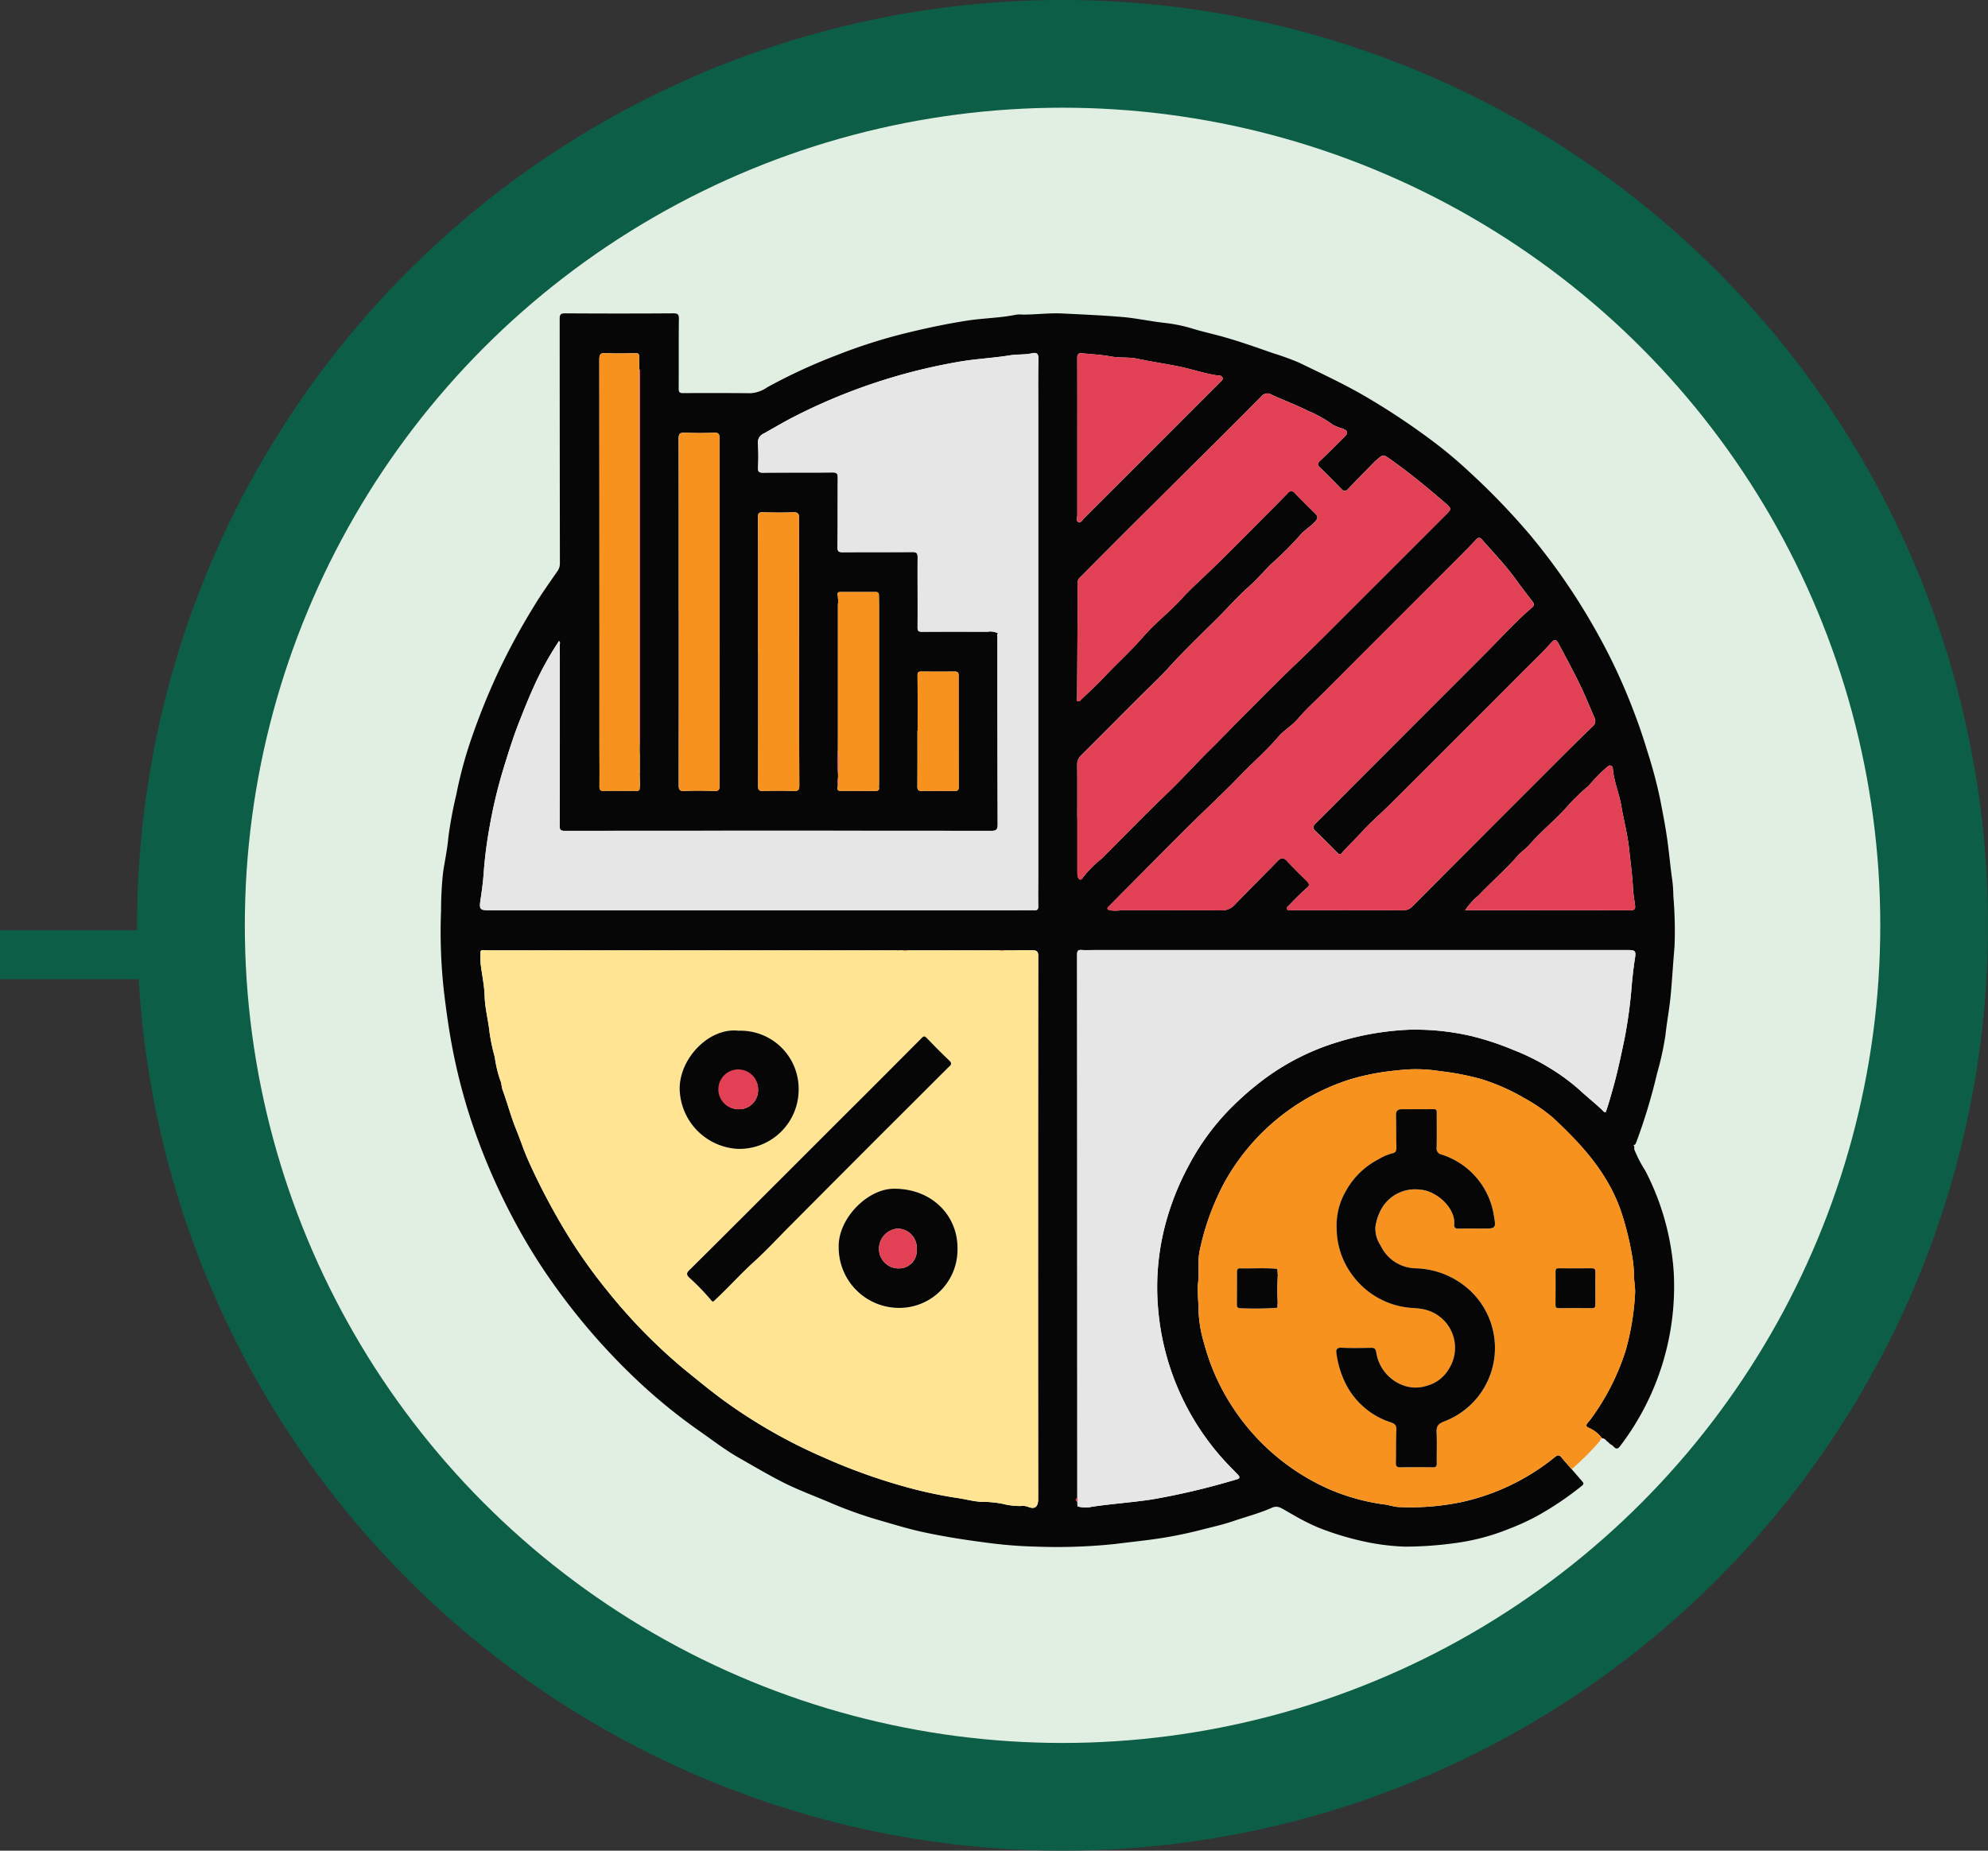 <svg xmlns="http://www.w3.org/2000/svg" xmlns:xlink="http://www.w3.org/1999/xlink" width="203" height="189" viewBox="0 0 203 189">
  <rect x="0" y="0" width="203" height="189" fill="#333333" stroke="none"/>
  <defs>
    <clipPath id="clip-path">
      <rect id="Rectángulo_378084" data-name="Rectángulo 378084" width="126.046" height="125.976" fill="none"/>
    </clipPath>
  </defs>
  <g id="Grupo_1073658" data-name="Grupo 1073658" transform="translate(-701 -16708)">
    <path id="Trazado_608968" data-name="Trazado 608968" d="M94.5,0A94.5,94.5,0,1,1,0,94.5,94.5,94.5,0,0,1,94.5,0Z" transform="translate(715 16708)" fill="#0c5e46"/>
    <rect id="Rectángulo_378076" data-name="Rectángulo 378076" width="16" height="5" transform="translate(701 16803)" fill="#0c5e46"/>
    <circle id="Elipse_1142" data-name="Elipse 1142" cx="83.5" cy="83.5" r="83.5" transform="translate(726 16719)" fill="#e1efe3"/>
    <g id="Grupo_1072870" data-name="Grupo 1072870" transform="translate(746 16740)" clip-path="url(#clip-path)">
      <path id="Trazado_610485" data-name="Trazado 610485" d="M115.484,118.034c.366.425.731.85,1.1,1.274.153.176.126.282-.066.438a32.017,32.017,0,0,1-4.607,3.1,24.586,24.586,0,0,1-2.853,1.3,22.239,22.239,0,0,1-5.184,1.4,37.9,37.9,0,0,1-5.418.405,23.3,23.3,0,0,1-4.545-.612,29.234,29.234,0,0,1-4.262-1.324,21.837,21.837,0,0,1-2.619-1.323c-.439-.231-.853-.51-1.3-.723a1.011,1.011,0,0,0-.86.013c-1.282.571-2.643.918-3.966,1.371-1.106.379-2.259.623-3.393.918a42.842,42.842,0,0,1-5.194.988c-1.124.148-2.265.269-3.387.414a57.111,57.111,0,0,1-8.135.276,45.717,45.717,0,0,1-5.195-.423c-2.1-.271-4.2-.6-6.27-1.045-1.554-.331-3.078-.807-4.608-1.245a42.84,42.84,0,0,1-4.986-1.791c-1.515-.646-3.067-1.215-4.541-1.942-1.612-.8-3.16-1.728-4.726-2.615-1.4-.793-2.686-1.795-4.012-2.719a56.757,56.757,0,0,1-7.089-5.872,65.657,65.657,0,0,1-6.984-7.974A60.27,60.27,0,0,1,8.86,95.054a65.436,65.436,0,0,1-5.4-11.6A59.117,59.117,0,0,1,1.4,76.05C.924,73.794.6,71.51.328,69.215A54.778,54.778,0,0,1,.038,61a36,36,0,0,1,.2-3.845c.168-1.2.442-2.394.539-3.6A43.155,43.155,0,0,1,1.6,49.121a42.675,42.675,0,0,1,1.611-5.91A69.568,69.568,0,0,1,5.9,36.583a68.842,68.842,0,0,1,3.661-6.729c.723-1.2,1.547-2.342,2.346-3.5a1.357,1.357,0,0,0,.265-.825Q12.154,13.063,12.15.591c0-.448.072-.594.562-.591q5.512.037,11.024,0c.45,0,.593.079.587.567-.03,2.37-.006,4.74-.021,7.11,0,.354.071.473.452.47q3.459-.023,6.918.01a3.3,3.3,0,0,0,1.664-.6,56.8,56.8,0,0,1,7.177-3.31,54.519,54.519,0,0,1,7.063-2.245c2.042-.5,4.094-.933,6.177-1.258C55.428.486,57.126.476,58.786.134A3.421,3.421,0,0,1,59.46.128c1.36,0,2.717-.183,4.078-.112,2,.1,4.009.186,6.007.352,1.443.12,2.864.435,4.308.6a15.522,15.522,0,0,1,2.828.566c1.108.345,2.242.584,3.353.9,1.683.483,3.329,1.062,4.976,1.643a25.774,25.774,0,0,1,2.664.969c2.305,1.118,4.632,2.2,6.853,3.5a72.974,72.974,0,0,1,6.188,4.074,45.882,45.882,0,0,1,4.371,3.616,71.668,71.668,0,0,1,6.186,6.433,65.025,65.025,0,0,1,4.83,6.62q1.746,2.752,3.218,5.653a60.419,60.419,0,0,1,2.546,5.814q.744,1.948,1.342,3.938a49.3,49.3,0,0,1,1.3,4.858c.27,1.4.55,2.812.748,4.235.193,1.388.312,2.784.514,4.169a14.123,14.123,0,0,1,.1,1.553,41.963,41.963,0,0,1,.121,5.163c-.151,1.68-.241,3.364-.4,5.044-.127,1.326-.381,2.631-.522,3.954a30.205,30.205,0,0,1-.864,3.963,58.176,58.176,0,0,1-2.124,7.028c-.052.135-.083.24-.232.269l-.086.019.092.02.037.261c-.009.037-.018.073-.027.109A12.775,12.775,0,0,0,123,87.549a26.125,26.125,0,0,1,2.518,7.3,25.1,25.1,0,0,1,.394,3.139A26.857,26.857,0,0,1,120.42,115.7c-.414.556-.622-.057-.891-.158-.168-.063-.3-.307-.508-.4a.533.533,0,0,0-.424-.246,3.269,3.269,0,0,0-1.381-1.087c-.326-.171-.247-.3-.1-.5.1-.133.224-.25.32-.387a24.174,24.174,0,0,0,3.568-7.023,26.556,26.556,0,0,0,.951-5.778c.04-.619-.1-1.226-.107-1.839a12.254,12.254,0,0,0-.208-2.109,29.884,29.884,0,0,0-1.176-4.639c-1.362-3.834-4.012-6.717-6.914-9.408a17.785,17.785,0,0,0-2.922-1.993,21,21,0,0,0-4.443-1.951,27.92,27.92,0,0,0-4.2-.8,15.376,15.376,0,0,0-4.293-.071,24.626,24.626,0,0,0-4.839.923A22.437,22.437,0,0,0,80.038,88.745a26.028,26.028,0,0,0-2.515,6.888c-.271,1.173-.03,2.38-.205,3.568a20.324,20.324,0,0,0,.061,2.063,13.127,13.127,0,0,0,.589,3.971,22.042,22.042,0,0,0,2.657,6.09,22.717,22.717,0,0,0,10.089,8.755,21.4,21.4,0,0,0,5.936,1.6,9.222,9.222,0,0,0,1.03.219,25.547,25.547,0,0,0,6.572-.5,22.887,22.887,0,0,0,9.521-4.593c.293-.238.452-.243.682.043.327.409.684.794,1.029,1.19M44.747,48.418a.06.06,0,0,0,0-.084c0-.093.015-.187.015-.281q0-9.095,0-18.189c0-.357-.013-.713-.013-1.07,0-.228-.093-.341-.335-.34-1.2,0-2.395.007-3.592,0-.312,0-.336.156-.271.394v.012q.022.281.044.562c-.009.01-.027.022-.026.03a.379.379,0,0,0,.026.07,1.439,1.439,0,0,0-.033.221q0,6.828,0,13.657v.023c0,.146,0,.293,0,.439-.007.012-.022.024-.021.036a.547.547,0,0,0,.02.078v.453a22.665,22.665,0,0,0,.018,2.725c0,.1,0,.2-.006.3a1.811,1.811,0,0,0-.014.724c0,.25-.216.593.3.591q1.77-.007,3.541.005c.25,0,.408-.063.35-.355m-24.42-1.241c0-.065,0-.13,0-.2v-.818a.065.065,0,0,0,0-.087q0-.408,0-.815a.063.063,0,0,0,0-.088q-.01-.3-.02-.61c.009-.015.028-.03.026-.044a.624.624,0,0,0-.023-.1c0-.143.005-.286.009-.429a2.639,2.639,0,0,0,.028-.278q0-18.684,0-37.366a1.179,1.179,0,0,0-.065-.657c-.007-.413-.034-.827-.016-1.239.013-.3-.08-.386-.378-.381-1.012.018-2.026.047-3.036-.008-.571-.031-.654.167-.654.686q.022,19.633.012,39.266c0,1.43.015,2.859,0,4.288,0,.361.083.483.46.473,1.011-.027,2.024,0,3.036-.014.191,0,.413.1.575-.1.012-.007.035-.014.035-.022a.4.4,0,0,0-.011-.076,3.207,3.207,0,0,0,.021-.939.061.061,0,0,0,0-.086c0-.122,0-.244,0-.366m44.678,73.8c-.187.137-.222.27.008.4l.008.468h-.092l.089-.012a2.706,2.706,0,0,0,1.43.059c2.041-.31,4.1-.445,6.145-.75a73.414,73.414,0,0,0,8.7-2.061c.37-.1.3-.271.11-.471-.309-.328-.633-.642-.941-.969a26.287,26.287,0,0,1-7.221-16.18,25.125,25.125,0,0,1,.964-9.156,27.6,27.6,0,0,1,2.228-5.361,24.622,24.622,0,0,1,5.052-6.551,29.73,29.73,0,0,1,2.821-2.345A24.533,24.533,0,0,1,91.3,74.514a28.812,28.812,0,0,1,7.614-1.357,25.368,25.368,0,0,1,6.224.624,28.581,28.581,0,0,1,4.44,1.461,22.687,22.687,0,0,1,3.642,1.811,20.317,20.317,0,0,1,3.13,2.309c.737.68,1.539,1.314,2.274,2.014.086.082.146.227.348.183.265-.731.474-1.5.689-2.256.5-1.742.873-3.522,1.24-5.3a49.068,49.068,0,0,0,.73-5.485c.082-.9.187-1.8.325-2.687.106-.684.032-.808-.662-.808H66.738c-.431,0-.864.024-1.293-.008-.389-.029-.461.13-.461.488Q65,79.865,65,94.226q0,13.373.008,26.746M56.945,32.687c-.2.083-.094.257-.094.382q0,9.565.026,19.129c0,.48-.116.647-.625.647q-21.8-.02-43.592,0c-.437,0-.51-.126-.509-.53q.024-9.227.014-18.453c0-.135.072-.3-.081-.4A32.2,32.2,0,0,0,9.5,38.14c-.515,1.127-.977,2.3-1.437,3.458-.682,1.72-1.223,3.483-1.76,5.247A50.22,50.22,0,0,0,4.966,52.6a43.119,43.119,0,0,0-.578,4.614c-.065.938-.2,1.872-.337,2.8-.116.8-.016.941.781.941h54.11c.563,0,1.125-.012,1.687,0,.286.008.391-.079.387-.384-.018-1.015,0-2.032,0-3.048q0-23.954,0-47.909c0-1.655-.017-3.311.021-4.965.012-.531-.181-.683-.645-.578-.746.168-1.512.09-2.265.212-1.765.287-3.557.359-5.323.677a58.926,58.926,0,0,0-16.886,5.677c-1,.517-1.96,1.094-2.941,1.64a.986.986,0,0,0-.58,1.035,21.189,21.189,0,0,1,.009,2.425c-.019.416.077.537.51.532,2.362-.024,4.725,0,7.087-.024.456-.005.55.136.546.56-.02,2.351.007,4.7-.031,7.053-.008.483.146.536.553.534,2.362-.016,4.725,0,7.087-.018.411,0,.545.088.542.523-.016,2.389.014,4.777-.006,7.165,0,.4.126.456.47.455,2.231-.013,4.462-.008,6.693-.005a1.693,1.693,0,0,1,1.078.178ZM25.581,65.056h-.406l-.022-.019-.022.019h-.406l-.022-.019-.022.019h-.406l-.022-.019-.022.019h-.405l-.022-.019-.022.019h-.406l-.022-.019-.022.019h-.406l-.022-.019-.022.019h-.406l-.022-.019-.022.019h-.406L22,65.037l-.022.019h-.406l-.022-.019-.022.019h-.406l-.022-.019-.022.019h-.406l-.022-.019-.022.019h-.405l-.022-.019-.022.019h-.406l-.022-.019-.022.019h-.406l-.022-.019-.022.019h-.406l-.022-.019-.022.019h-.406l-.022-.019-.022.019h-.405l-.022-.019-.022.019h-.406l-.022-.019-.022.019h-.406l-.022-.019-.022.019h-.406l-.022-.019-.022.019h-.406l-.022-.019-.022.019h-.406l-.022-.019-.022.019h-.406l-.022-.019-.022.019h-.406l-.022-.019-.022.019h-.405l-.022-.019-.022.019h-.406l-.022-.019-.022.019h-.406l-.022-.019-.022.019h-.406L13,65.037l-.022.019h-.406l-.022-.019-.022.019h-.405l-.022-.019-.022.019h-.406l-.022-.019-.022.019h-.406l-.022-.019-.022.019h-.406l-.022-.019-.022.019h-.406l-.022-.019-.022.019H9.875l-.022-.019-.022.019H9.426L9.4,65.037l-.022.019H8.976l-.022-.019-.022.019H8.526L8.5,65.037l-.022.019H6.726L6.7,65.037l-.023.019H6.275l-.021-.019-.022.019-.86,0H4.886c-.187-.007-.374-.012-.561-.022s-.27.076-.265.268c.01.375-.025.755.019,1.126.129,1.1.377,2.2.408,3.3.036,1.256.372,2.454.5,3.69a19.382,19.382,0,0,0,.536,2.542,12,12,0,0,0,.56,2.366c.143.306.126.683.244,1C6.812,80.637,7.157,82,7.687,83.3c.447,1.094.808,2.224,1.293,3.3q1.283,2.843,2.826,5.56a53.793,53.793,0,0,0,5.3,7.774A55.938,55.938,0,0,0,24.7,107.7c1.383,1.129,2.759,2.265,4.2,3.321a53.464,53.464,0,0,0,10.187,5.811A59.189,59.189,0,0,0,48,119.993a43.712,43.712,0,0,0,4.723.984c.817.118,1.612.34,2.446.4a10.915,10.915,0,0,1,2.206.2,7.059,7.059,0,0,0,1.863.226,1.592,1.592,0,0,1,.71.071c.724.307,1.063.019,1.062-.781q-.005-8.971-.011-17.941,0-18.788.017-37.575c0-.534-.334-.517-.632-.53-.635-.028-1.273,0-1.91.013l-.022-.019-.022.019h-.406L58,65.037l-.022.019H56.675l-.022-.019-.022.019h-.406l-.022-.019-.022.019h-.406l-.022-.019-.022.019h-.406l-.022-.019-.022.019h-.406l-.022-.019-.022.019h-.406l-.022-.019-.022.019h-.405l-.022-.019-.022.019h-.406l-.022-.019-.022.019h-.406l-.022-.019-.022.019h-.406l-.022-.019-.022.019h-.406l-.022-.019-.022.019h-.406l-.022-.019-.022.019h-.406l-.022-.019-.022.019h-.406l-.022-.019-.022.019h-.406l-.022-.019-.022.019h-.518l-.022-.019-.022.019-1.645,0h-1.8l-.023-.019-.022.019h-.406l-.022-.019-.022.019h-.406l-.022-.019-.022.019h-.406l-.022-.019-.022.019h-.406l-.022-.019-.022.019h-.406l-.022-.019-.022.019h-.406l-.022-.019-.022.019h-.406l-.022-.019-.022.019h-.406l-.022-.019-.022.019h-.406l-.022-.019-.022.019h-.406l-.022-.019-.022.019h-.406l-.022-.019-.022.019h-.406l-.022-.019-.022.019h-.406l-.022-.019-.022.019h-.405L40,65.037l-.022.019h-.406l-.022-.019-.022.019h-.406l-.022-.019-.022.019h-.406l-.022-.019-.022.019h-.406l-.022-.019-.022.019h-.405l-.022-.019-.022.019h-.406l-.022-.019-.022.019h-.406l-.022-.019-.022.019h-.406l-.022-.019-.022.019h-.406l-.022-.019-.022.019h-.406l-.022-.019-.022.019h-.406l-.022-.019-.022.019h-.406l-.022-.019-.022.019h-.405l-.022-.019-.022.019h-.406l-.022-.019-.022.019h-.406l-.022-.019-.022.019h-.406l-.022-.019-.022.019h-.406l-.022-.019-.022.019h-.405l-.022-.019-.022.019h-.406l-.022-.019-.022.019h-.406L31,65.037l-.022.019h-.406l-.022-.019-.022.019h-.406l-.022-.019-.022.019h-.406l-.022-.019-.022.019h-.406l-.022-.019-.022.019h-.406l-.022-.019-.022.019h-.406l-.022-.019-.022.019h-.406l-.022-.019-.022.019h-.406l-.022-.019-.022.019h-.406l-.022-.019-.022.019h-.406l-.022-.019-.022.019h-.405l-.022-.019-.022.019h-.406l-.022-.019Zm67.029-4.1v0c1.875,0,3.75-.009,5.625.007a1.264,1.264,0,0,0,.993-.4q6.415-6.448,12.849-12.876c1.831-1.832,3.656-3.67,5.515-5.473a.716.716,0,0,0,.227-.921c-.509-1.158-.982-2.334-1.534-3.471-.652-1.341-1.367-2.65-2.066-3.967-.348-.655-.474-.61-.93-.1-.872.974-1.821,1.865-2.739,2.787q-6.767,6.795-13.562,13.562c-.943.941-1.97,1.8-2.863,2.787-.662.731-1.379,1.406-2.035,2.14-.126.14-.233.352-.483.095-.745-.767-1.509-1.517-2.277-2.261-.3-.287-.27-.5.022-.786,1.307-1.285,2.593-2.592,3.889-3.889q6.713-6.725,13.428-13.447c1.588-1.587,3.091-3.262,4.8-4.729.213-.183.191-.369.023-.587-.563-.727-1.127-1.453-1.663-2.2-1.044-1.453-2.279-2.741-3.456-4.079-.183-.207-.358-.36-.639-.054-.673.732-1.378,1.434-2.081,2.137q-6.746,6.753-13.494,13.5c-.884.888-1.82,1.721-2.636,2.685-.587.693-1.43,1.167-2.019,1.858-1.207,1.417-2.617,2.625-3.9,3.96-1.732,1.8-3.576,3.488-5.347,5.249-2.336,2.324-4.649,4.671-6.971,7.008q-.531.534-1.058,1.071c-.2.2-.213.3.12.4a3.888,3.888,0,0,0,1.19-.014c3.394.007,6.787-.008,10.181.017a1.685,1.685,0,0,0,1.338-.542c1.461-1.512,2.952-2.994,4.417-4.5.334-.344.584-.375.927-.009.668.712,1.365,1.4,2.061,2.08.232.227.287.465.017.648a25.125,25.125,0,0,0-1.815,1.781c-.129.108-.3.222-.23.411.077.206.293.114.447.115,1.912.007,3.825,0,5.737,0m-27.6-9.41h0q0,2.793,0,5.586a1.5,1.5,0,0,0,.062.438c.108.362.347.305.472.093A10.555,10.555,0,0,1,67.482,55.7c2.212-2.194,4.368-4.446,6.621-6.6,1.548-1.478,2.975-3.074,4.5-4.575,1.195-1.174,2.349-2.4,3.536-3.58,1.723-1.72,3.429-3.459,5.193-5.139,2.147-2.044,4.225-4.16,6.325-6.254q4.5-4.484,8.982-8.98c.6-.6.6-.633-.052-1.2-1.787-1.547-3.609-3.048-5.538-4.417-.813-.577-.8-.6-1.532.067-.013.012-.037.012-.05.024-.939.961-1.886,1.914-2.81,2.889-.262.277-.434.258-.684,0-.707-.735-1.419-1.467-2.16-2.166-.291-.274-.31-.43-.014-.71.832-.786,1.635-1.6,2.45-2.408.442-.436.418-.646-.159-.89a4.764,4.764,0,0,1-.992-.386,12.264,12.264,0,0,0-2.522-1.414c-1.214-.618-2.5-1.086-3.741-1.66a.773.773,0,0,0-1.031.177q-3.262,3.294-6.559,6.553-2.994,2.979-5.993,5.954-2.952,2.943-5.887,5.9a.86.86,0,0,0-.337.663c.018,2.309,0,4.618-.014,6.927-.008,1.579-.022,3.159-.031,4.738,0,.133-.148.307.068.388.172.065.272-.082.378-.185.77-.747,1.569-1.468,2.3-2.249,1.341-1.427,2.8-2.733,4.084-4.223,1.155-1.337,2.6-2.425,3.8-3.749.93-1.025,1.969-1.947,2.965-2.91,2.281-2.2,4.5-4.475,6.741-6.72.4-.4.786-.806,1.182-1.207a.425.425,0,0,1,.712-.007c.675.7,1.369,1.391,2.069,2.071.3.293.322.5.014.84-.466.512-1.079.852-1.522,1.371a34.2,34.2,0,0,1-2.8,2.813c-.816.759-1.516,1.634-2.359,2.379-1.2,1.062-2.264,2.274-3.4,3.4-1.663,1.648-3.351,3.271-4.929,5.007-1,1.1-2.1,2.1-3.145,3.151-1.914,1.915-3.82,3.838-5.74,5.747a1.273,1.273,0,0,0-.405.991c.017,1.805.007,3.611.007,5.416M24.31,30.487h0q0,8.832-.009,17.663c0,.461.058.658.592.631,1.01-.051,2.025-.04,3.036,0,.469.019.55-.148.549-.574-.013-4.947-.007-9.894-.007-14.841q0-10.27,0-20.54c0-.412-.017-.662-.552-.637-.992.047-1.988.041-2.98,0-.5-.019-.651.1-.649.632.022,5.887.014,11.775.014,17.662M65.008,12.7h0q0,3.95,0,7.9c0,.251-.16.6.11.718s.424-.237.6-.413q4.188-4.175,8.368-8.36Q76.791,9.833,79.5,7.12c.151-.152.414-.305.343-.54-.083-.278-.395-.216-.63-.254-1.271-.2-2.492-.624-3.754-.884-1.439-.3-2.892-.5-4.328-.81-.88-.188-1.781-.061-2.671-.227-.981-.183-1.989-.225-2.985-.329C65.1,4.038,65,4.2,65,4.571c.015,2.708.008,5.417.008,8.125m39.6,48.265H110.9c3.522,0,7.045-.007,10.567.008.395,0,.547-.108.494-.5-.08-.605-.183-1.21-.215-1.818-.07-1.323-.252-2.636-.391-3.949-.157-1.482-.549-2.939-.8-4.413-.207-1.222-.711-2.371-.844-3.608-.02-.186,0-.4-.207-.485s-.335.108-.484.212a16.088,16.088,0,0,0-1.781,1.822A24.9,24.9,0,0,0,115.3,50.06c-1.276,1.513-2.84,2.733-4.138,4.22-.357.409-.838.71-1.193,1.121-1.237,1.433-2.681,2.657-3.976,4.029a7.355,7.355,0,0,0-1.385,1.53M32.41,34.53h.007c0,4.57.005,9.139-.009,13.709,0,.407.073.553.513.538,1.048-.035,2.1-.035,3.148,0,.472.018.554-.156.552-.58-.019-3.215-.02-6.431-.022-9.646q-.006-8.8,0-17.6c0-.48-.1-.659-.616-.638-1.029.044-2.062.033-3.092,0-.4-.011-.493.11-.492.5.014,4.57.009,9.139.009,13.709M48.7,42.618h-.017c0,1.9.009,3.8-.008,5.7,0,.349.1.465.44.461,1.125-.014,2.25-.011,3.374,0,.276,0,.407-.072.406-.38q-.014-5.7-.005-11.4c0-.314-.09-.427-.412-.422-1.124.016-2.249.013-3.374,0-.3,0-.419.05-.414.4.022,1.88.01,3.76.01,5.64" transform="translate(0 0)" fill="#060607"/>
      <path id="Trazado_610486" data-name="Trazado 610486" d="M209.368,211.811c-.344-.4-.7-.781-1.029-1.19-.229-.286-.389-.282-.682-.043a22.885,22.885,0,0,1-9.521,4.593,25.546,25.546,0,0,1-6.572.5,9.188,9.188,0,0,1-1.029-.219,21.389,21.389,0,0,1-5.937-1.6,22.717,22.717,0,0,1-10.089-8.755,22.058,22.058,0,0,1-2.657-6.09,13.141,13.141,0,0,1-.589-3.971,20.46,20.46,0,0,1-.061-2.063c.176-1.188-.066-2.4.205-3.568a26.034,26.034,0,0,1,2.515-6.887,22.436,22.436,0,0,1,12.822-10.506,24.665,24.665,0,0,1,4.839-.923,15.377,15.377,0,0,1,4.293.071,27.92,27.92,0,0,1,4.2.8,21,21,0,0,1,4.444,1.951,17.782,17.782,0,0,1,2.921,1.993c2.9,2.691,5.552,5.574,6.915,9.408a29.829,29.829,0,0,1,1.176,4.639,12.208,12.208,0,0,1,.208,2.109c.006.613.148,1.22.108,1.839a26.552,26.552,0,0,1-.952,5.778,24.184,24.184,0,0,1-3.568,7.023c-.1.137-.218.254-.32.387-.151.2-.231.326.1.5a3.274,3.274,0,0,1,1.381,1.087.418.418,0,0,0-.219.244,27.624,27.624,0,0,1-2.894,2.895m-30.023-16.963a21.146,21.146,0,0,1,.016-2.92c.006-.014.021-.03.019-.042a.625.625,0,0,0-.031-.087c-.018-.139-.037-.277-.055-.416l.025-.03-.042.01c-1.252-.126-2.507-.023-3.76-.056-.247-.006-.316.125-.316.353,0,1.109,0,2.218-.011,3.327,0,.236.047.379.339.388a32.926,32.926,0,0,0,3.77-.043.425.425,0,0,0,.046-.485m6.033-7.534a8.03,8.03,0,0,0,1.672,4.779,8.216,8.216,0,0,0,5.294,3.179c.607.1,1.217.081,1.824.2a4.014,4.014,0,0,1,2.682,6.083,3.711,3.711,0,0,1-2.255,1.743,3.665,3.665,0,0,1-2.235.026,4.27,4.27,0,0,1-2.944-3.448c-.065-.361-.194-.46-.542-.452-.993.022-1.988.041-2.98-.006-.524-.025-.6.2-.537.621a9.935,9.935,0,0,0,.784,2.725,7.849,7.849,0,0,0,4.752,4.272c.487.162.6.34.579.806-.043,1.108-.023,2.218-.047,3.328-.007.331.085.466.443.459,1.105-.022,2.212-.02,3.317,0,.321,0,.416-.1.411-.414-.017-1.034.033-2.07-.018-3.1-.032-.642.1-.908.791-1.176a8.027,8.027,0,0,0,2.415-13.553,8.509,8.509,0,0,0-5.425-2.081,4.048,4.048,0,0,1-3.512-2.353,3.068,3.068,0,0,1-.521-1.854,5.392,5.392,0,0,1,.73-2.047,3.945,3.945,0,0,1,3.815-1.78c1.683.092,3.628,1.855,3.515,3.526-.027.391.129.468.479.458.806-.022,1.612-.006,2.418-.006,1.335,0,1.381-.009,1.147-1.306a7.777,7.777,0,0,0-5.368-6.258.622.622,0,0,1-.482-.69c.03-1.165.01-2.331.01-3.5,0-.225.046-.448-.32-.443-1.087.017-2.174,0-3.261.009-.383,0-.59.176-.576.619.034,1.09.01,2.181.042,3.271.01.34-.076.549-.415.612a5.272,5.272,0,0,0-1.379.59,7.964,7.964,0,0,0-3.325,3.19,7.014,7.014,0,0,0-.982,3.951Zm26.414,6.078c0-.564-.011-1.128,0-1.691.008-.273-.045-.4-.363-.4-1.124.018-2.248.012-3.372,0-.238,0-.331.068-.33.317.007,1.146,0,2.292-.006,3.438,0,.244.094.319.334.317,1.124-.011,2.248-.016,3.372,0,.318,0,.371-.132.363-.4-.014-.526,0-1.052,0-1.579" transform="translate(-93.884 -93.777)" fill="#f8921f"/>
      <path id="Trazado_610487" data-name="Trazado 610487" d="M262.173,254.705a.417.417,0,0,1,.219-.243.533.533,0,0,1,.424.245l-.643,0" transform="translate(-143.795 -139.566)" fill="#e7e6e7"/>
      <path id="Trazado_610488" data-name="Trazado 610488" d="M269.761,188.136l-.092-.02.086-.019.006.038" transform="translate(-147.907 -103.167)" fill="#e7e6e7"/>
      <path id="Trazado_610489" data-name="Trazado 610489" d="M269.9,188.871l.026-.109a.494.494,0,0,1,.013.084c0,.009-.025.017-.039.025" transform="translate(-148.031 -103.531)" fill="#e7e6e7"/>
      <path id="Trazado_610490" data-name="Trazado 610490" d="M30.1,144.047h.405l.022.037.023-.037h.405l.022.037.023-.037h.405l.022.037.023-.037h.405l.022.037.023-.037h.405l.022.037.023-.037h.405l.022.037.023-.037h.405l.022.037.023-.037h.405l.022.037.023-.037h.405l.022.037.023-.037h.405l.022.037.023-.037h.405l.022.037.023-.037h.405l.022.037.023-.037h.405l.022.037.023-.037h.405l.022.037.023-.037h.405l.022.037.023-.037h.405l.022.037.023-.037h.405l.022.037.023-.037h.405l.022.037.023-.037h.405l.022.037.023-.037h.405l.022.037.023-.037h.405l.022.037.023-.037h.405l.022.037.023-.037h.405l.022.037.023-.037h.405l.022.037.023-.037h.405l.022.037.023-.037h.405l.022.037.023-.037h.405l.022.037.023-.037h.405l.022.037.023-.037h.405l.022.037.023-.037h.405l.022.037.023-.037h.405l.022.037.023-.037h.405l.022.037.023-.037h.405l.022.037.023-.037h.405l.022.037.023-.037h.405l.022.037.023-.037h.405l.022.037.023-.037h.405l.022.037.023-.037h.405l.022.037.023-.037h.405l.022.037.023-.037h.405l.022.037.023-.037h.405l.022.037.023-.037h.405l.022.037.023-.037h.405l.022.037.023-.037h.405l.022.037.023-.037h.405l.022.037.023-.037h.405l.022.037.023-.037h.405l.022.037.023-.037h.3c.05.075.1.074.15,0h.414a.446.446,0,0,0,.484,0h.411l.021.037.021-.037,1.645,0,.022.037.022-.037h.518l.022.037.023-.037h.405l.022.037.023-.037h.405l.022.037.023-.037h.405l.022.037.023-.037h.405l.022.037.023-.037h.405l.022.037.023-.037h.405l.022.037.023-.037h.405l.022.037.023-.037h.405l.022.037.023-.037h.405l.022.037.023-.037h.405l.022.037.023-.037h.405l.022.037.023-.037h.405l.022.037.023-.037h.405l.022.037.023-.037h.405l.022.037.023-.037h.41a.449.449,0,0,0,.485,0h.41l.022.037.023-.037h.405l.022.037.022-.037c.637-.008,1.276-.041,1.911-.013.3.014.633,0,.632.531q-.027,18.787-.017,37.575,0,8.971.011,17.941c0,.8-.339,1.088-1.062.781a1.605,1.605,0,0,0-.71-.071,7.02,7.02,0,0,1-1.863-.226,10.885,10.885,0,0,0-2.206-.2c-.834-.061-1.63-.283-2.446-.4a43.688,43.688,0,0,1-4.723-.984,59.174,59.174,0,0,1-8.92-3.165,53.439,53.439,0,0,1-10.187-5.811c-1.437-1.056-2.813-2.192-4.2-3.321a55.913,55.913,0,0,1-7.588-7.767,53.789,53.789,0,0,1-5.3-7.773q-1.545-2.714-2.826-5.56c-.485-1.075-.846-2.206-1.293-3.3-.531-1.3-.876-2.659-1.359-3.972-.118-.321-.1-.7-.244-1a12,12,0,0,1-.56-2.367,19.279,19.279,0,0,1-.536-2.542c-.13-1.235-.466-2.434-.5-3.69-.031-1.1-.279-2.2-.408-3.3-.043-.371-.009-.75-.019-1.126,0-.192.074-.278.265-.268s.374.015.561.023l.018.035.019-.035h.413l.019.036.019-.035.859,0,.021.037.022-.037h.406l.022.038.023-.038h1.755l.022.037.023-.037h.405l.022.037.023-.037h.405l.022.037.023-.037h.405l.022.037.023-.037h.405l.022.037.023-.037h.405l.022.037.023-.037h.405l.022.037.023-.037h.405l.022.037.023-.037h.405l.022.037.023-.037h.405l.022.037.023-.037h.405l.022.037.023-.037h.405l.022.037.023-.037h.405l.022.037.023-.037h.405l.022.037.023-.037h.405l.022.037.023-.037h.405l.022.037.023-.037h.405l.022.037.023-.037h.405l.022.037.023-.037h.405l.022.037.023-.037h.405l.022.037.023-.037h.405l.022.037.023-.037h.405l.022.037.023-.037h.405l.022.037.023-.037h.405l.022.037.023-.037h.405l.022.037.023-.037h.405l.022.037.023-.037h.405l.022.037.023-.037h.405l.022.037.023-.037h.405l.022.037.023-.037h.405l.022.037.023-.037h.405l.022.037.023-.037h.405l.022.037.023-.037h.405l.022.037.023-.037h.405l.022.037.023-.037h.405l.022.037.023-.037h.405l.022.037.023-.037h.405l.022.037.023-.037h.405l.022.037Zm2.631,35.885c.068-.06.135-.117.2-.177,1.354-1.259,2.586-2.641,3.957-3.886,1.285-1.167,2.467-2.447,3.694-3.678q4.83-4.846,9.661-9.692,3.223-3.227,6.456-6.443c.207-.207.55-.38.152-.758-.789-.75-1.553-1.527-2.31-2.309-.2-.205-.311-.177-.494.007q-2.986,3-5.985,6-1.768,1.768-3.541,3.533-3.485,3.482-6.967,6.966-3.624,3.621-7.257,7.234c-.262.26-.291.429-.023.711a23.638,23.638,0,0,1,2.3,2.375.8.8,0,0,0,.157.121m24.966-5.4c.052-3.365-2.594-6.172-6.522-6.139-2.7.022-5.686,3.079-5.608,5.967a6.171,6.171,0,0,0,6.348,6.2,5.948,5.948,0,0,0,5.782-6.03M35.354,152.253c-2.985-.351-6.025,2.78-6.02,5.915a6.27,6.27,0,0,0,5.906,6.151,6.055,6.055,0,0,0,6.243-6.09,5.936,5.936,0,0,0-6.128-5.975" transform="translate(-4.927 -78.99)" fill="#ffe593"/>
      <path id="Trazado_610491" data-name="Trazado 610491" d="M61.806,37.615a1.693,1.693,0,0,0-1.078-.178c-2.231,0-4.462-.007-6.693.005-.344,0-.473-.053-.469-.455.02-2.388-.01-4.777.006-7.165,0-.435-.131-.526-.542-.523-2.362.02-4.724,0-7.087.018-.407,0-.561-.051-.554-.534.037-2.351.011-4.7.031-7.053,0-.424-.09-.565-.546-.56-2.362.026-4.725,0-7.087.024-.433,0-.529-.116-.51-.532a21.3,21.3,0,0,0-.009-2.425.985.985,0,0,1,.58-1.035c.981-.545,1.945-1.124,2.94-1.64A58.926,58.926,0,0,1,57.675,9.886c1.766-.318,3.558-.39,5.323-.677.754-.122,1.519-.044,2.265-.212.465-.1.657.047.645.578-.038,1.654-.021,3.31-.021,4.965q0,23.954,0,47.909c0,1.016-.014,2.032,0,3.048,0,.305-.1.391-.387.383-.562-.015-1.125,0-1.687,0H9.7c-.8,0-.9-.144-.781-.941.136-.931.272-1.865.337-2.8a42.982,42.982,0,0,1,.578-4.614,50.2,50.2,0,0,1,1.341-5.756c.538-1.765,1.078-3.527,1.76-5.247.46-1.161.922-2.331,1.437-3.458a32.236,32.236,0,0,1,2.578-4.675c.154.1.081.262.081.4q0,9.227-.013,18.453c0,.4.072.531.509.53q21.8-.02,43.592,0c.509,0,.627-.167.625-.647q-.031-9.565-.026-19.129c0-.125-.107-.3.094-.382l-.033-.025.023.036" transform="translate(-4.872 -4.917)" fill="#e7e6e7"/>
      <path id="Trazado_610492" data-name="Trazado 610492" d="M143.957,200.814l-.008-.466a.567.567,0,0,0-.008-.4q0-13.373-.008-26.747,0-14.361-.014-28.721c0-.359.072-.517.461-.488.429.032.862.008,1.293.008h54.556c.694,0,.768.124.662.808-.138.891-.243,1.789-.325,2.687a49.057,49.057,0,0,1-.73,5.485c-.367,1.776-.741,3.556-1.24,5.3-.215.753-.424,1.525-.689,2.256-.2.044-.261-.1-.347-.183-.735-.7-1.537-1.334-2.274-2.014a20.365,20.365,0,0,0-3.13-2.309,22.7,22.7,0,0,0-3.642-1.811,28.627,28.627,0,0,0-4.44-1.46,25.372,25.372,0,0,0-6.225-.624,28.8,28.8,0,0,0-7.613,1.357,24.527,24.527,0,0,0-6.993,3.527,29.671,29.671,0,0,0-2.821,2.345,24.623,24.623,0,0,0-5.052,6.551,27.576,27.576,0,0,0-2.228,5.361,25.115,25.115,0,0,0-.964,9.156,26.284,26.284,0,0,0,7.221,16.18c.309.328.633.642.941.97.188.2.26.369-.109.471a73.436,73.436,0,0,1-8.7,2.061c-2.043.306-4.1.441-6.145.75a2.7,2.7,0,0,1-1.43-.059l0,.012" transform="translate(-78.937 -78.974)" fill="#e7e6e7"/>
      <path id="Trazado_610493" data-name="Trazado 610493" d="M175.307,88.811c-1.912,0-3.825,0-5.737,0-.153,0-.369.091-.447-.115-.071-.189.1-.3.23-.411a25.125,25.125,0,0,1,1.815-1.781c.27-.184.214-.421-.017-.648-.7-.684-1.393-1.368-2.061-2.08-.343-.365-.594-.334-.928.009-1.465,1.508-2.956,2.99-4.417,4.5a1.683,1.683,0,0,1-1.338.542c-3.394-.024-6.787-.009-10.181-.017a3.9,3.9,0,0,1-1.19.014c-.333-.1-.32-.193-.12-.4q.528-.537,1.058-1.071c2.322-2.338,4.635-4.685,6.971-7.008,1.771-1.761,3.615-3.451,5.347-5.25,1.285-1.335,2.7-2.543,3.9-3.959.589-.691,1.432-1.165,2.019-1.858.816-.964,1.751-1.8,2.636-2.685q6.735-6.764,13.494-13.5c.7-.7,1.408-1.4,2.081-2.137.282-.307.456-.154.639.054,1.177,1.338,2.412,2.627,3.456,4.079.536.746,1.1,1.473,1.663,2.2.168.218.191.4-.023.587-1.706,1.467-3.209,3.141-4.8,4.729q-6.72,6.717-13.428,13.447c-1.3,1.3-2.582,2.6-3.889,3.889-.291.287-.318.5-.022.786.768.744,1.532,1.494,2.277,2.261.25.257.357.045.483-.1.657-.734,1.373-1.409,2.035-2.14.893-.985,1.92-1.846,2.863-2.787q6.79-6.772,13.562-13.562c.918-.922,1.868-1.813,2.739-2.787.456-.51.582-.555.93.1.7,1.317,1.414,2.627,2.065,3.967.553,1.137,1.025,2.313,1.535,3.471a.716.716,0,0,1-.227.921c-1.859,1.8-3.684,3.642-5.515,5.473q-6.43,6.433-12.849,12.876a1.264,1.264,0,0,1-.993.4c-1.875-.017-3.75-.007-5.625-.007Z" transform="translate(-82.696 -27.852)" fill="#e14055"/>
      <path id="Trazado_610494" data-name="Trazado 610494" d="M143.885,61.493c0-1.806.01-3.611-.008-5.416a1.274,1.274,0,0,1,.405-.991c1.919-1.909,3.826-3.831,5.739-5.746,1.049-1.05,2.147-2.055,3.145-3.152,1.578-1.735,3.266-3.358,4.929-5.006,1.141-1.13,2.2-2.343,3.4-3.4.843-.745,1.543-1.62,2.359-2.38a34.123,34.123,0,0,0,2.8-2.813c.443-.519,1.056-.86,1.522-1.371.308-.338.287-.548-.014-.84-.7-.68-1.393-1.368-2.069-2.072-.266-.277-.48-.228-.712.008-.4.4-.783.809-1.182,1.207-2.242,2.245-4.46,4.516-6.741,6.72-1,.962-2.035,1.885-2.965,2.909-1.2,1.324-2.643,2.411-3.8,3.749-1.288,1.491-2.744,2.8-4.084,4.224-.734.782-1.533,1.5-2.3,2.249-.106.1-.206.25-.378.185-.215-.081-.068-.256-.067-.388.008-1.579.023-3.159.03-4.738.012-2.309.032-4.618.014-6.927a.862.862,0,0,1,.338-.664q2.935-2.959,5.887-5.9,2.991-2.983,5.993-5.954c2.19-2.18,4.384-4.357,6.559-6.553a.774.774,0,0,1,1.032-.178c1.238.574,2.527,1.042,3.741,1.661a12.222,12.222,0,0,1,2.522,1.414,4.779,4.779,0,0,0,.992.386c.577.244.6.454.159.89-.816.8-1.618,1.622-2.45,2.408-.3.28-.277.436.013.71.741.7,1.453,1.431,2.16,2.166.25.26.423.279.685,0,.924-.975,1.871-1.928,2.81-2.889.012-.013.036-.013.049-.024.735-.666.719-.644,1.532-.067,1.928,1.369,3.75,2.871,5.538,4.417.651.564.651.6.052,1.2q-4.494,4.486-8.983,8.979c-2.1,2.094-4.178,4.21-6.325,6.254-1.765,1.68-3.47,3.418-5.193,5.139-1.187,1.184-2.342,2.406-3.536,3.58-1.527,1.5-2.953,3.1-4.5,4.575-2.253,2.152-4.409,4.4-6.621,6.6a10.594,10.594,0,0,0-1.947,1.966c-.125.212-.363.269-.471-.093a1.472,1.472,0,0,1-.062-.438q0-2.793,0-5.586h0" transform="translate(-78.878 -9.943)" fill="#e14055"/>
      <path id="Trazado_610495" data-name="Trazado 610495" d="M39.993,48.924l-.008.428c-.011.013-.033.028-.031.041a.64.64,0,0,0,.028.1q.01.3.02.61c-.01.008-.029.019-.028.024a.38.38,0,0,0,.029.063q0,.408,0,.815c-.01.008-.031.019-.029.023a.419.419,0,0,0,.029.063v.818a.11.11,0,0,0,0,.2c0,.122,0,.244,0,.366-.009.008-.028.019-.027.024A.364.364,0,0,0,40,52.56a3.219,3.219,0,0,1-.021.938.084.084,0,0,0-.024.1c-.163.2-.385.094-.575.1-1.012.012-2.025-.013-3.037.014-.377.01-.465-.112-.46-.473.018-1.429,0-2.858,0-4.288q0-19.633-.012-39.266c0-.519.084-.717.654-.686,1.009.054,2.024.025,3.036.008.3,0,.391.085.378.381-.018.412.008.826.015,1.239,0,.093-.014.187-.014.281q0,18.762,0,37.523c0,.166.031.332.048.5" transform="translate(-19.677 -4.931)" fill="#f8921f"/>
      <path id="Trazado_610496" data-name="Trazado 610496" d="M53.824,45.293c0-5.887.008-11.775-.014-17.663,0-.532.154-.651.649-.632.992.037,1.989.044,2.98,0,.536-.025.553.225.552.637q-.012,10.27,0,20.541c0,4.947-.006,9.894.007,14.841,0,.426-.08.593-.549.574-1.011-.041-2.026-.052-3.036,0-.534.028-.593-.17-.592-.631q.022-8.831.01-17.663Z" transform="translate(-29.513 -14.806)" fill="#f8921f"/>
      <path id="Trazado_610497" data-name="Trazado 610497" d="M143.912,17.642c0-2.709.007-5.417-.008-8.125,0-.369.1-.533.471-.494,1,.1,2,.146,2.985.329.89.166,1.792.038,2.671.226,1.436.307,2.889.515,4.328.81,1.261.26,2.482.68,3.754.884.236.037.547-.025.63.254.07.235-.192.388-.343.54q-2.7,2.717-5.412,5.421-4.182,4.181-8.368,8.359c-.177.176-.34.523-.6.413s-.109-.466-.109-.717q0-3.95,0-7.9h0" transform="translate(-78.904 -4.946)" fill="#e14055"/>
      <path id="Trazado_610498" data-name="Trazado 610498" d="M231.677,117.047a7.355,7.355,0,0,1,1.385-1.53c1.295-1.373,2.739-2.6,3.976-4.029.355-.411.836-.712,1.193-1.121,1.3-1.487,2.862-2.707,4.137-4.22a24.906,24.906,0,0,1,1.936-1.832,16.169,16.169,0,0,1,1.781-1.822c.149-.1.271-.3.484-.212s.187.3.207.485c.133,1.237.637,2.386.844,3.608.25,1.474.642,2.93.8,4.413.139,1.313.321,2.627.391,3.949.032.608.135,1.213.215,1.818.052.393-.1.5-.494.5-3.522-.015-7.045-.008-10.567-.008h-6.289" transform="translate(-127.069 -56.086)" fill="#e14055"/>
      <path id="Trazado_610499" data-name="Trazado 610499" d="M71.769,59.208c0-4.57,0-9.14-.009-13.709,0-.391.091-.512.492-.5,1.03.029,2.063.04,3.092,0,.517-.022.617.158.616.638q-.02,8.8,0,17.6c0,3.216,0,6.432.023,9.647,0,.424-.08.6-.552.58-1.048-.04-2.1-.039-3.148,0-.44.014-.514-.132-.513-.538.015-4.57.009-9.139.009-13.709h-.007" transform="translate(-39.359 -24.677)" fill="#f8921f"/>
      <path id="Trazado_610500" data-name="Trazado 610500" d="M89.771,78.423c0-.146,0-.293,0-.439l.025-.01-.024-.013q0-6.828,0-13.657a1.482,1.482,0,0,1,.033-.221.079.079,0,0,0,0-.1l-.043-.561.024-.008-.026,0c-.064-.238-.041-.4.271-.394,1.2.009,2.395.007,3.592,0,.242,0,.335.112.335.34,0,.357.014.713.013,1.07q0,9.095,0,18.189c0,.093-.01.187-.015.281-.01.008-.03.02-.029.023a.454.454,0,0,0,.032.06c.058.292-.1.357-.35.355q-1.77-.009-3.541-.005c-.513,0-.3-.342-.3-.591a.983.983,0,0,0,.014-.725c0-.1,0-.2.006-.3a13.912,13.912,0,0,0-.018-2.725c0-.151,0-.3,0-.452.012-.01.035-.023.034-.03a.579.579,0,0,0-.034-.084" transform="translate(-49.209 -34.562)" fill="#f8921f"/>
      <path id="Trazado_610501" data-name="Trazado 610501" d="M107.833,87.048c0-1.88.012-3.761-.01-5.64,0-.351.117-.4.414-.4,1.125.012,2.249.014,3.374,0,.322,0,.413.108.412.422q-.009,5.7.005,11.4c0,.308-.13.382-.406.38-1.124-.009-2.249-.012-3.374,0-.342,0-.443-.111-.44-.461.018-1.9.008-3.8.008-5.7h.017" transform="translate(-59.13 -44.429)" fill="#f8921f"/>
      <path id="Trazado_610502" data-name="Trazado 610502" d="M44.936,50.905c-.017-.166-.048-.332-.048-.5q0-18.762,0-37.523c0-.093.009-.187.014-.281a1.173,1.173,0,0,1,.065.658q0,18.683,0,37.366a2.639,2.639,0,0,1-.029.278" transform="translate(-24.619 -6.912)" fill="#e14055"/>
      <path id="Trazado_610503" data-name="Trazado 610503" d="M89.79,98.4a13.943,13.943,0,0,1,.018,2.724A22.664,22.664,0,0,1,89.79,98.4" transform="translate(-49.23 -53.967)" fill="#e14055"/>
      <path id="Trazado_610504" data-name="Trazado 610504" d="M143.782,267.92a.567.567,0,0,1,.008.4c-.23-.13-.2-.264-.008-.4" transform="translate(-78.777 -146.947)" fill="#e14055"/>
      <path id="Trazado_610505" data-name="Trazado 610505" d="M89.8,105.093a.983.983,0,0,1-.014.725,1.814,1.814,0,0,1,.014-.725" transform="translate(-49.23 -57.641)" fill="#e14055"/>
      <path id="Trazado_610506" data-name="Trazado 610506" d="M126.913,144.082a.449.449,0,0,1-.485,0h.485" transform="translate(-69.343 -79.025)" fill="#f8921f"/>
      <path id="Trazado_610507" data-name="Trazado 610507" d="M104.988,144.079a.446.446,0,0,1-.484,0h.484" transform="translate(-57.318 -79.024)" fill="#f8921f"/>
      <path id="Trazado_610508" data-name="Trazado 610508" d="M143.891,269.827l0-.012-.089.012Z" transform="translate(-78.87 -147.987)" fill="#e14055"/>
      <path id="Trazado_610509" data-name="Trazado 610509" d="M89.875,65.159a.078.078,0,0,1,0,.1.436.436,0,0,1-.026-.071c0-.008.017-.019.026-.029" transform="translate(-49.28 -35.738)" fill="#e14055"/>
      <path id="Trazado_610510" data-name="Trazado 610510" d="M89.808,97.14a.579.579,0,0,1,.034.084c0,.007-.022.02-.034.03a.512.512,0,0,1-.02-.078c0-.011.013-.024.02-.036" transform="translate(-49.246 -53.279)" fill="#e14055"/>
      <path id="Trazado_610511" data-name="Trazado 610511" d="M44.936,98.522a.627.627,0,0,1-.028-.1c0-.012.02-.028.031-.041a.6.6,0,0,1,.023.1c0,.014-.017.029-.026.044" transform="translate(-24.631 -53.959)" fill="#e14055"/>
      <path id="Trazado_610512" data-name="Trazado 610512" d="M44.946,104.246a.11.11,0,0,1,0-.2c0,.065,0,.13,0,.2" transform="translate(-24.62 -57.069)" fill="#e14055"/>
      <path id="Trazado_610513" data-name="Trazado 610513" d="M103.4,144.081c-.05.074-.1.075-.15,0h.15" transform="translate(-56.632 -79.025)" fill="#f8921f"/>
      <path id="Trazado_610514" data-name="Trazado 610514" d="M81.614,144.059l-.023.038-.022-.038.023-.019Z" transform="translate(-44.739 -79.002)" fill="#f8921f"/>
      <path id="Trazado_610515" data-name="Trazado 610515" d="M122.475,144.059l-.023.038-.022-.038.023-.019Z" transform="translate(-67.15 -79.002)" fill="#f8921f"/>
      <path id="Trazado_610516" data-name="Trazado 610516" d="M29.79,144.059l-.023.038-.022-.038.023-.019Z" transform="translate(-16.315 -79.002)" fill="#f8921f"/>
      <path id="Trazado_610517" data-name="Trazado 610517" d="M30.787,144.059l-.023.038-.022-.038.023-.019Z" transform="translate(-16.861 -79.002)" fill="#f8921f"/>
      <path id="Trazado_610518" data-name="Trazado 610518" d="M31.783,144.059l-.023.038-.022-.038.023-.019Z" transform="translate(-17.408 -79.002)" fill="#f8921f"/>
      <path id="Trazado_610519" data-name="Trazado 610519" d="M32.78,144.059l-.023.038-.022-.038.023-.019Z" transform="translate(-17.955 -79.002)" fill="#f8921f"/>
      <path id="Trazado_610520" data-name="Trazado 610520" d="M33.777,144.059l-.023.038-.022-.038.023-.019Z" transform="translate(-18.501 -79.002)" fill="#f8921f"/>
      <path id="Trazado_610521" data-name="Trazado 610521" d="M34.773,144.059l-.023.038-.022-.038.023-.019Z" transform="translate(-19.048 -79.002)" fill="#f8921f"/>
      <path id="Trazado_610522" data-name="Trazado 610522" d="M35.77,144.059l-.023.038-.022-.038.023-.019Z" transform="translate(-19.594 -79.002)" fill="#f8921f"/>
      <path id="Trazado_610523" data-name="Trazado 610523" d="M36.767,144.059l-.023.038-.022-.038.023-.019Z" transform="translate(-20.141 -79.002)" fill="#f8921f"/>
      <path id="Trazado_610524" data-name="Trazado 610524" d="M37.763,144.059l-.023.038-.022-.038.023-.019Z" transform="translate(-20.688 -79.002)" fill="#f8921f"/>
      <path id="Trazado_610525" data-name="Trazado 610525" d="M38.76,144.059l-.023.038-.022-.038.023-.019Z" transform="translate(-21.234 -79.002)" fill="#f8921f"/>
      <path id="Trazado_610526" data-name="Trazado 610526" d="M39.756,144.059l-.023.038-.022-.038.023-.019Z" transform="translate(-21.781 -79.002)" fill="#f8921f"/>
      <path id="Trazado_610527" data-name="Trazado 610527" d="M40.753,144.059l-.023.038-.022-.038.023-.019Z" transform="translate(-22.327 -79.002)" fill="#f8921f"/>
      <path id="Trazado_610528" data-name="Trazado 610528" d="M41.75,144.059l-.023.038-.022-.038.023-.019Z" transform="translate(-22.874 -79.002)" fill="#f8921f"/>
      <path id="Trazado_610529" data-name="Trazado 610529" d="M42.746,144.059l-.023.038-.022-.038.023-.019Z" transform="translate(-23.421 -79.002)" fill="#f8921f"/>
      <path id="Trazado_610530" data-name="Trazado 610530" d="M43.743,144.059l-.023.038-.022-.038.023-.019Z" transform="translate(-23.967 -79.002)" fill="#f8921f"/>
      <path id="Trazado_610531" data-name="Trazado 610531" d="M44.739,144.059l-.023.038-.022-.038.023-.019Z" transform="translate(-24.514 -79.002)" fill="#f8921f"/>
      <path id="Trazado_610532" data-name="Trazado 610532" d="M45.736,144.059l-.023.038-.022-.038.023-.019Z" transform="translate(-25.061 -79.002)" fill="#f8921f"/>
      <path id="Trazado_610533" data-name="Trazado 610533" d="M46.733,144.059l-.023.038-.022-.038.023-.019Z" transform="translate(-25.607 -79.002)" fill="#f8921f"/>
      <path id="Trazado_610534" data-name="Trazado 610534" d="M47.729,144.059l-.023.038-.022-.038.023-.019Z" transform="translate(-26.154 -79.002)" fill="#f8921f"/>
      <path id="Trazado_610535" data-name="Trazado 610535" d="M48.726,144.059l-.023.038-.022-.038.023-.019Z" transform="translate(-26.7 -79.002)" fill="#f8921f"/>
      <path id="Trazado_610536" data-name="Trazado 610536" d="M49.722,144.059l-.023.038-.022-.038.023-.019Z" transform="translate(-27.247 -79.002)" fill="#f8921f"/>
      <path id="Trazado_610537" data-name="Trazado 610537" d="M50.719,144.059l-.023.038-.022-.038.023-.019Z" transform="translate(-27.794 -79.002)" fill="#f8921f"/>
      <path id="Trazado_610538" data-name="Trazado 610538" d="M51.716,144.059l-.023.038-.022-.038.023-.019Z" transform="translate(-28.34 -79.002)" fill="#f8921f"/>
      <path id="Trazado_610539" data-name="Trazado 610539" d="M52.712,144.059l-.023.038-.022-.038.023-.019Z" transform="translate(-28.887 -79.002)" fill="#f8921f"/>
      <path id="Trazado_610540" data-name="Trazado 610540" d="M53.709,144.059l-.023.038-.022-.038.023-.019Z" transform="translate(-29.433 -79.002)" fill="#f8921f"/>
      <path id="Trazado_610541" data-name="Trazado 610541" d="M54.706,144.059l-.023.038-.022-.038.023-.019Z" transform="translate(-29.98 -79.002)" fill="#f8921f"/>
      <path id="Trazado_610542" data-name="Trazado 610542" d="M55.7,144.059l-.023.038-.022-.038.023-.019Z" transform="translate(-30.527 -79.002)" fill="#f8921f"/>
      <path id="Trazado_610543" data-name="Trazado 610543" d="M56.7,144.059l-.023.038-.022-.038.023-.019Z" transform="translate(-31.073 -79.002)" fill="#f8921f"/>
      <path id="Trazado_610544" data-name="Trazado 610544" d="M28.794,144.059l-.023.038-.022-.038.023-.019Z" transform="translate(-15.768 -79.002)" fill="#f8921f"/>
      <path id="Trazado_610545" data-name="Trazado 610545" d="M58.692,144.059l-.023.038-.022-.038.023-.019Z" transform="translate(-32.167 -79.002)" fill="#f8921f"/>
      <path id="Trazado_610546" data-name="Trazado 610546" d="M59.689,144.059l-.023.038-.022-.038.023-.019Z" transform="translate(-32.713 -79.002)" fill="#f8921f"/>
      <path id="Trazado_610547" data-name="Trazado 610547" d="M60.685,144.059l-.023.038-.022-.038.023-.019Z" transform="translate(-33.26 -79.002)" fill="#f8921f"/>
      <path id="Trazado_610548" data-name="Trazado 610548" d="M61.682,144.059l-.023.038-.022-.038.023-.019Z" transform="translate(-33.806 -79.002)" fill="#f8921f"/>
      <path id="Trazado_610549" data-name="Trazado 610549" d="M62.678,144.059l-.023.038-.022-.038.023-.019Z" transform="translate(-34.353 -79.002)" fill="#f8921f"/>
      <path id="Trazado_610550" data-name="Trazado 610550" d="M63.675,144.059l-.023.038-.022-.038.023-.019Z" transform="translate(-34.9 -79.002)" fill="#f8921f"/>
      <path id="Trazado_610551" data-name="Trazado 610551" d="M64.672,144.059l-.023.038-.022-.038.023-.019Z" transform="translate(-35.446 -79.002)" fill="#f8921f"/>
      <path id="Trazado_610552" data-name="Trazado 610552" d="M65.668,144.059l-.023.038-.022-.038.023-.019Z" transform="translate(-35.993 -79.002)" fill="#f8921f"/>
      <path id="Trazado_610553" data-name="Trazado 610553" d="M10.856,144.069l-.019.035-.018-.036h.037" transform="translate(-5.934 -79.018)" fill="#f8921f"/>
      <path id="Trazado_610554" data-name="Trazado 610554" d="M44.9,107.661a.085.085,0,0,1,.024-.1.41.41,0,0,1,.011.076c0,.008-.023.014-.035.022" transform="translate(-24.625 -58.996)" fill="#e14055"/>
      <path id="Trazado_610555" data-name="Trazado 610555" d="M27.8,144.059l-.023.038-.022-.038.023-.019Z" transform="translate(-15.221 -79.002)" fill="#f8921f"/>
      <path id="Trazado_610556" data-name="Trazado 610556" d="M69.655,144.059l-.023.038-.022-.038.023-.019Z" transform="translate(-38.179 -79.002)" fill="#f8921f"/>
      <path id="Trazado_610557" data-name="Trazado 610557" d="M70.651,144.059l-.023.038-.022-.038.023-.019Z" transform="translate(-38.726 -79.002)" fill="#f8921f"/>
      <path id="Trazado_610558" data-name="Trazado 610558" d="M71.648,144.059l-.023.038-.022-.038.023-.019Z" transform="translate(-39.273 -79.002)" fill="#f8921f"/>
      <path id="Trazado_610559" data-name="Trazado 610559" d="M72.645,144.059l-.023.038-.022-.038.023-.019Z" transform="translate(-39.819 -79.002)" fill="#f8921f"/>
      <path id="Trazado_610560" data-name="Trazado 610560" d="M73.641,144.059l-.023.038-.022-.038.023-.019Z" transform="translate(-40.366 -79.002)" fill="#f8921f"/>
      <path id="Trazado_610561" data-name="Trazado 610561" d="M74.638,144.059l-.023.038-.022-.038.023-.019Z" transform="translate(-40.912 -79.002)" fill="#f8921f"/>
      <path id="Trazado_610562" data-name="Trazado 610562" d="M75.634,144.059l-.023.038-.022-.038.023-.019Z" transform="translate(-41.459 -79.002)" fill="#f8921f"/>
      <path id="Trazado_610563" data-name="Trazado 610563" d="M76.631,144.059l-.023.038-.022-.038.023-.019Z" transform="translate(-42.006 -79.002)" fill="#f8921f"/>
      <path id="Trazado_610564" data-name="Trazado 610564" d="M77.628,144.059l-.023.038-.022-.038.023-.019Z" transform="translate(-42.552 -79.002)" fill="#f8921f"/>
      <path id="Trazado_610565" data-name="Trazado 610565" d="M78.624,144.059l-.023.038-.022-.038.023-.019Z" transform="translate(-43.099 -79.002)" fill="#f8921f"/>
      <path id="Trazado_610566" data-name="Trazado 610566" d="M79.621,144.059l-.023.038-.022-.038.023-.019Z" transform="translate(-43.646 -79.002)" fill="#f8921f"/>
      <path id="Trazado_610567" data-name="Trazado 610567" d="M80.618,144.059l-.023.038-.022-.038.023-.019Z" transform="translate(-44.192 -79.002)" fill="#f8921f"/>
      <path id="Trazado_610568" data-name="Trazado 610568" d="M11.853,144.07l-.019.035-.019-.036h.038" transform="translate(-6.48 -79.019)" fill="#f8921f"/>
      <path id="Trazado_610569" data-name="Trazado 610569" d="M82.611,144.059l-.023.038-.022-.038.023-.019Z" transform="translate(-45.285 -79.002)" fill="#f8921f"/>
      <path id="Trazado_610570" data-name="Trazado 610570" d="M83.607,144.059l-.023.038-.022-.038.023-.019Z" transform="translate(-45.832 -79.002)" fill="#f8921f"/>
      <path id="Trazado_610571" data-name="Trazado 610571" d="M84.6,144.059l-.023.038-.022-.038.023-.019Z" transform="translate(-46.379 -79.002)" fill="#f8921f"/>
      <path id="Trazado_610572" data-name="Trazado 610572" d="M85.6,144.059l-.023.038-.022-.038.023-.019Z" transform="translate(-46.925 -79.002)" fill="#f8921f"/>
      <path id="Trazado_610573" data-name="Trazado 610573" d="M86.6,144.059l-.023.038-.022-.038.023-.019Z" transform="translate(-47.472 -79.002)" fill="#f8921f"/>
      <path id="Trazado_610574" data-name="Trazado 610574" d="M87.594,144.059l-.023.038-.022-.038.023-.019Z" transform="translate(-48.019 -79.002)" fill="#f8921f"/>
      <path id="Trazado_610575" data-name="Trazado 610575" d="M88.59,144.059l-.023.038-.022-.038.023-.019Z" transform="translate(-48.565 -79.002)" fill="#f8921f"/>
      <path id="Trazado_610576" data-name="Trazado 610576" d="M89.587,144.059l-.023.038-.022-.038.023-.019Z" transform="translate(-49.112 -79.002)" fill="#f8921f"/>
      <path id="Trazado_610577" data-name="Trazado 610577" d="M90.584,144.059l-.023.038-.022-.038.023-.019Z" transform="translate(-49.658 -79.002)" fill="#f8921f"/>
      <path id="Trazado_610578" data-name="Trazado 610578" d="M91.58,144.059l-.023.038-.022-.038.023-.019Z" transform="translate(-50.205 -79.002)" fill="#f8921f"/>
      <path id="Trazado_610579" data-name="Trazado 610579" d="M92.577,144.059l-.023.038-.022-.038.023-.019Z" transform="translate(-50.752 -79.002)" fill="#f8921f"/>
      <path id="Trazado_610580" data-name="Trazado 610580" d="M93.573,144.059l-.023.038-.022-.038.023-.019Z" transform="translate(-51.298 -79.002)" fill="#f8921f"/>
      <path id="Trazado_610581" data-name="Trazado 610581" d="M94.57,144.059l-.023.038-.022-.038.023-.019Z" transform="translate(-51.845 -79.002)" fill="#f8921f"/>
      <path id="Trazado_610582" data-name="Trazado 610582" d="M95.567,144.059l-.023.038-.022-.038.023-.019Z" transform="translate(-52.391 -79.002)" fill="#f8921f"/>
      <path id="Trazado_610583" data-name="Trazado 610583" d="M96.563,144.059l-.023.038-.022-.038.023-.019Z" transform="translate(-52.938 -79.002)" fill="#f8921f"/>
      <path id="Trazado_610584" data-name="Trazado 610584" d="M97.56,144.059l-.023.038-.022-.038.023-.019Z" transform="translate(-53.485 -79.002)" fill="#f8921f"/>
      <path id="Trazado_610585" data-name="Trazado 610585" d="M98.557,144.059l-.023.038-.022-.038.023-.019Z" transform="translate(-54.031 -79.002)" fill="#f8921f"/>
      <path id="Trazado_610586" data-name="Trazado 610586" d="M99.553,144.059l-.023.038-.022-.038.023-.019Z" transform="translate(-54.578 -79.002)" fill="#f8921f"/>
      <path id="Trazado_610587" data-name="Trazado 610587" d="M100.55,144.059l-.023.038-.022-.038.023-.019Z" transform="translate(-55.124 -79.002)" fill="#f8921f"/>
      <path id="Trazado_610588" data-name="Trazado 610588" d="M101.546,144.059l-.023.038-.022-.038.023-.019Z" transform="translate(-55.671 -79.002)" fill="#f8921f"/>
      <path id="Trazado_610589" data-name="Trazado 610589" d="M102.543,144.059l-.023.038-.022-.038.023-.019Z" transform="translate(-56.218 -79.002)" fill="#f8921f"/>
      <path id="Trazado_610590" data-name="Trazado 610590" d="M26.8,144.059l-.023.038-.022-.038.023-.019Z" transform="translate(-14.675 -79.002)" fill="#f8921f"/>
      <path id="Trazado_610591" data-name="Trazado 610591" d="M25.8,144.059l-.023.038-.022-.038.023-.019Z" transform="translate(-14.128 -79.002)" fill="#f8921f"/>
      <path id="Trazado_610592" data-name="Trazado 610592" d="M106.529,144.076l-.021.037-.021-.037h.042" transform="translate(-58.405 -79.022)" fill="#f8921f"/>
      <path id="Trazado_610593" data-name="Trazado 610593" d="M110.267,144.057l-.023.037-.022-.037.023-.019Z" transform="translate(-60.454 -79.002)" fill="#f8921f"/>
      <path id="Trazado_610594" data-name="Trazado 610594" d="M111.512,144.059l-.023.038-.022-.038.023-.019Z" transform="translate(-61.137 -79.002)" fill="#f8921f"/>
      <path id="Trazado_610595" data-name="Trazado 610595" d="M112.509,144.059l-.023.038-.022-.038.023-.019Z" transform="translate(-61.684 -79.002)" fill="#f8921f"/>
      <path id="Trazado_610596" data-name="Trazado 610596" d="M113.506,144.059l-.023.038-.022-.038.023-.019Z" transform="translate(-62.231 -79.002)" fill="#f8921f"/>
      <path id="Trazado_610597" data-name="Trazado 610597" d="M114.5,144.059l-.023.038-.022-.038.023-.019Z" transform="translate(-62.777 -79.002)" fill="#f8921f"/>
      <path id="Trazado_610598" data-name="Trazado 610598" d="M115.5,144.059l-.023.038-.022-.038.023-.019Z" transform="translate(-63.324 -79.002)" fill="#f8921f"/>
      <path id="Trazado_610599" data-name="Trazado 610599" d="M116.5,144.059l-.023.038-.022-.038.023-.019Z" transform="translate(-63.87 -79.002)" fill="#f8921f"/>
      <path id="Trazado_610600" data-name="Trazado 610600" d="M117.492,144.059l-.023.038-.022-.038.023-.019Z" transform="translate(-64.417 -79.002)" fill="#f8921f"/>
      <path id="Trazado_610601" data-name="Trazado 610601" d="M118.489,144.059l-.023.038-.022-.038.023-.019Z" transform="translate(-64.964 -79.002)" fill="#f8921f"/>
      <path id="Trazado_610602" data-name="Trazado 610602" d="M119.485,144.059l-.023.038-.022-.038.023-.019Z" transform="translate(-65.51 -79.002)" fill="#f8921f"/>
      <path id="Trazado_610603" data-name="Trazado 610603" d="M120.482,144.059l-.023.038-.022-.038.023-.019Z" transform="translate(-66.057 -79.002)" fill="#f8921f"/>
      <path id="Trazado_610604" data-name="Trazado 610604" d="M121.479,144.059l-.023.038-.022-.038.023-.019Z" transform="translate(-66.603 -79.002)" fill="#f8921f"/>
      <path id="Trazado_610605" data-name="Trazado 610605" d="M67.661,144.059l-.023.038-.022-.038.023-.019Z" transform="translate(-37.086 -79.002)" fill="#f8921f"/>
      <path id="Trazado_610606" data-name="Trazado 610606" d="M123.472,144.059l-.023.038-.022-.038.023-.019Z" transform="translate(-67.697 -79.002)" fill="#f8921f"/>
      <path id="Trazado_610607" data-name="Trazado 610607" d="M124.468,144.059l-.023.038-.022-.038.023-.019Z" transform="translate(-68.243 -79.002)" fill="#f8921f"/>
      <path id="Trazado_610608" data-name="Trazado 610608" d="M125.465,144.059l-.023.038-.022-.038.023-.019Z" transform="translate(-68.79 -79.002)" fill="#f8921f"/>
      <path id="Trazado_610609" data-name="Trazado 610609" d="M24.807,144.059l-.023.038-.022-.038.023-.019Z" transform="translate(-13.582 -79.002)" fill="#f8921f"/>
      <path id="Trazado_610610" data-name="Trazado 610610" d="M128.455,144.059l-.023.038-.022-.038.023-.019Z" transform="translate(-70.43 -79.002)" fill="#f8921f"/>
      <path id="Trazado_610611" data-name="Trazado 610611" d="M129.451,144.058l-.022.038-.022-.037.022-.019Z" transform="translate(-70.976 -79.002)" fill="#f8921f"/>
      <path id="Trazado_610612" data-name="Trazado 610612" d="M99.062,107.131a.484.484,0,0,1-.033-.06s.019-.016.029-.024a.061.061,0,0,1,0,.084" transform="translate(-54.315 -58.713)" fill="#e14055"/>
      <path id="Trazado_610613" data-name="Trazado 610613" d="M44.975,105.38a.418.418,0,0,1-.028-.061c0-.005.018-.016.027-.024a.062.062,0,0,1,0,.086" transform="translate(-24.652 -57.751)" fill="#e14055"/>
      <path id="Trazado_610614" data-name="Trazado 610614" d="M23.811,144.059l-.023.038-.022-.038.023-.019Z" transform="translate(-13.035 -79.002)" fill="#f8921f"/>
      <path id="Trazado_610615" data-name="Trazado 610615" d="M22.814,144.059l-.023.038-.022-.038.023-.019Z" transform="translate(-12.488 -79.002)" fill="#f8921f"/>
      <path id="Trazado_610616" data-name="Trazado 610616" d="M44.99,102.133a.379.379,0,0,1-.029-.063s.019-.016.029-.023a.065.065,0,0,1,0,.087" transform="translate(-24.66 -55.97)" fill="#e14055"/>
      <path id="Trazado_610617" data-name="Trazado 610617" d="M44.982,100.134a.425.425,0,0,1-.03-.063s.018-.016.028-.024a.063.063,0,0,1,0,.088" transform="translate(-24.655 -54.873)" fill="#e14055"/>
      <path id="Trazado_610618" data-name="Trazado 610618" d="M21.817,144.059l-.023.038-.022-.038.023-.019Z" transform="translate(-11.942 -79.002)" fill="#f8921f"/>
      <path id="Trazado_610619" data-name="Trazado 610619" d="M20.821,144.059l-.023.038-.022-.038.023-.019Z" transform="translate(-11.395 -79.002)" fill="#f8921f"/>
      <path id="Trazado_610620" data-name="Trazado 610620" d="M89.833,96.116l.024.013-.024.011v-.023" transform="translate(-49.271 -52.717)" fill="#e14055"/>
      <path id="Trazado_610621" data-name="Trazado 610621" d="M126.065,72.374l-.023-.036.033.025-.011.011" transform="translate(-69.131 -39.676)" fill="#e14055"/>
      <path id="Trazado_610622" data-name="Trazado 610622" d="M19.824,144.059l-.023.038-.022-.038.023-.019Z" transform="translate(-10.848 -79.002)" fill="#f8921f"/>
      <path id="Trazado_610623" data-name="Trazado 610623" d="M18.827,144.059l-.023.038-.022-.038.023-.019Z" transform="translate(-10.302 -79.002)" fill="#f8921f"/>
      <path id="Trazado_610624" data-name="Trazado 610624" d="M14.841,144.058l-.023.038-.022-.038.023-.019Z" transform="translate(-8.115 -79.002)" fill="#f8921f"/>
      <path id="Trazado_610625" data-name="Trazado 610625" d="M13.846,144.057l-.022.037-.021-.037.022-.019Z" transform="translate(-7.57 -79.001)" fill="#f8921f"/>
      <path id="Trazado_610626" data-name="Trazado 610626" d="M89.806,63.888l.025,0-.024.009v-.013" transform="translate(-49.257 -35.041)" fill="#e14055"/>
      <path id="Trazado_610627" data-name="Trazado 610627" d="M68.658,144.059l-.023.038-.022-.038.023-.019Z" transform="translate(-37.633 -79.002)" fill="#f8921f"/>
      <path id="Trazado_610628" data-name="Trazado 610628" d="M66.665,144.059l-.023.038-.022-.038.023-.019Z" transform="translate(-36.54 -79.002)" fill="#f8921f"/>
      <path id="Trazado_610629" data-name="Trazado 610629" d="M57.7,144.059l-.023.038-.022-.038.023-.019Z" transform="translate(-31.62 -79.002)" fill="#f8921f"/>
      <path id="Trazado_610630" data-name="Trazado 610630" d="M202.581,192.237a7.019,7.019,0,0,1,.982-3.951,7.967,7.967,0,0,1,3.325-3.19,5.286,5.286,0,0,1,1.379-.59c.339-.062.425-.271.415-.612-.032-1.09-.008-2.181-.042-3.271-.014-.443.193-.615.576-.619,1.087-.011,2.175.008,3.261-.009.366-.005.32.217.32.442,0,1.166.02,2.332-.01,3.5a.622.622,0,0,0,.481.689,7.777,7.777,0,0,1,5.368,6.258c.234,1.3.188,1.306-1.147,1.306-.806,0-1.612-.016-2.418.006-.35.01-.505-.066-.479-.458.113-1.671-1.832-3.434-3.515-3.526a3.944,3.944,0,0,0-3.815,1.781,5.393,5.393,0,0,0-.73,2.047,3.067,3.067,0,0,0,.521,1.854,4.047,4.047,0,0,0,3.512,2.353,8.509,8.509,0,0,1,5.425,2.081,8.026,8.026,0,0,1-2.415,13.553c-.688.268-.822.534-.791,1.176.051,1.032,0,2.068.018,3.1.005.319-.09.419-.411.414-1.105-.017-2.212-.019-3.317,0-.358.007-.45-.128-.443-.459.023-1.109,0-2.22.047-3.328.019-.466-.092-.644-.579-.806a7.848,7.848,0,0,1-4.752-4.272,9.944,9.944,0,0,1-.784-2.724c-.066-.419.014-.646.538-.621.991.047,1.986.028,2.979.007.349-.008.477.092.542.452a4.27,4.27,0,0,0,2.944,3.448,3.662,3.662,0,0,0,2.235-.026,3.712,3.712,0,0,0,2.254-1.743,4.014,4.014,0,0,0-2.682-6.082c-.606-.121-1.216-.1-1.824-.2a8.217,8.217,0,0,1-5.294-3.179,8.029,8.029,0,0,1-1.672-4.778l.024-.013Z" transform="translate(-111.09 -98.723)" fill="#060607"/>
      <path id="Trazado_610631" data-name="Trazado 610631" d="M184.178,220.017a33.017,33.017,0,0,1-3.77.043c-.292-.009-.34-.153-.339-.389.006-1.109.013-2.218.011-3.326,0-.228.068-.359.316-.353,1.253.032,2.508-.07,3.76.055l.018.02c.018.139.037.278.055.416-.008.014-.023.03-.021.042a.523.523,0,0,0,.033.087,21.139,21.139,0,0,0-.016,2.92l-.046.485" transform="translate(-98.763 -118.461)" fill="#060607"/>
      <path id="Trazado_610632" data-name="Trazado 610632" d="M256.191,218.078c0,.526-.01,1.053,0,1.579.008.271-.045.408-.363.4-1.124-.016-2.248-.011-3.372,0-.24,0-.336-.073-.334-.316.009-1.146.014-2.292.007-3.438,0-.249.091-.319.329-.317,1.124.01,2.248.016,3.372,0,.318,0,.37.127.363.4-.015.564,0,1.127-.005,1.691" transform="translate(-138.285 -118.463)" fill="#060607"/>
      <path id="Trazado_610633" data-name="Trazado 610633" d="M189.169,224.329l.046-.485a.426.426,0,0,1-.046.485" transform="translate(-103.754 -122.773)" fill="#e14055"/>
      <path id="Trazado_610634" data-name="Trazado 610634" d="M189.265,217.22a.583.583,0,0,1-.033-.087c0-.012.014-.028.021-.043a.544.544,0,0,1,.031.087c0,.012-.012.028-.019.042" transform="translate(-103.789 -119.068)" fill="#e14055"/>
      <path id="Trazado_610635" data-name="Trazado 610635" d="M202.627,207.107l.026.012-.024.013,0-.024" transform="translate(-111.136 -113.593)" fill="#e14055"/>
      <path id="Trazado_610636" data-name="Trazado 610636" d="M189.136,216.133l-.018-.02.042-.01Z" transform="translate(-103.727 -118.527)" fill="#e14055"/>
      <path id="Trazado_610637" data-name="Trazado 610637" d="M58.373,190.656a.823.823,0,0,1-.157-.121,23.588,23.588,0,0,0-2.3-2.375c-.267-.282-.238-.451.024-.711q3.638-3.607,7.257-7.234,3.485-3.482,6.967-6.966,1.769-1.768,3.541-3.532,2.995-2.995,5.984-6c.183-.184.3-.213.494-.007.757.782,1.521,1.559,2.31,2.309.4.377.055.55-.152.758q-3.225,3.225-6.456,6.443-4.835,4.841-9.661,9.692c-1.227,1.231-2.409,2.511-3.694,3.678-1.371,1.246-2.6,2.627-3.957,3.887-.065.06-.132.117-.2.177" transform="translate(-30.566 -89.715)" fill="#060607"/>
      <path id="Trazado_610638" data-name="Trazado 610638" d="M102.138,204.13a5.947,5.947,0,0,1-5.782,6.03,6.171,6.171,0,0,1-6.348-6.2c-.078-2.888,2.906-5.945,5.608-5.967,3.928-.033,6.574,2.774,6.522,6.139m-4.162.045a1.965,1.965,0,0,0-2.041-2.106,2.077,2.077,0,0,0-1.812,2.075,2,2,0,0,0,2.11,1.983,1.809,1.809,0,0,0,1.743-1.951" transform="translate(-49.366 -108.593)" fill="#060607"/>
      <path id="Trazado_610639" data-name="Trazado 610639" d="M60.076,162.225A5.936,5.936,0,0,1,66.2,168.2a6.054,6.054,0,0,1-6.243,6.09,6.27,6.27,0,0,1-5.906-6.15c0-3.134,3.036-6.265,6.021-5.915m1.981,6.2a1.975,1.975,0,1,0-1.949,1.818,1.931,1.931,0,0,0,1.949-1.818" transform="translate(-29.648 -88.962)" fill="#060607"/>
      <path id="Trazado_610640" data-name="Trazado 610640" d="M102.977,209.128a1.809,1.809,0,0,1-1.743,1.951,2,2,0,0,1-2.11-1.983,2.077,2.077,0,0,1,1.812-2.075,1.965,1.965,0,0,1,2.041,2.106" transform="translate(-54.368 -113.546)" fill="#e14055"/>
      <path id="Trazado_610641" data-name="Trazado 610641" d="M66.987,173.256a1.931,1.931,0,0,1-1.949,1.818,2.034,2.034,0,1,1,1.949-1.818" transform="translate(-34.578 -93.793)" fill="#e14055"/>
    </g>
  </g>
</svg>
